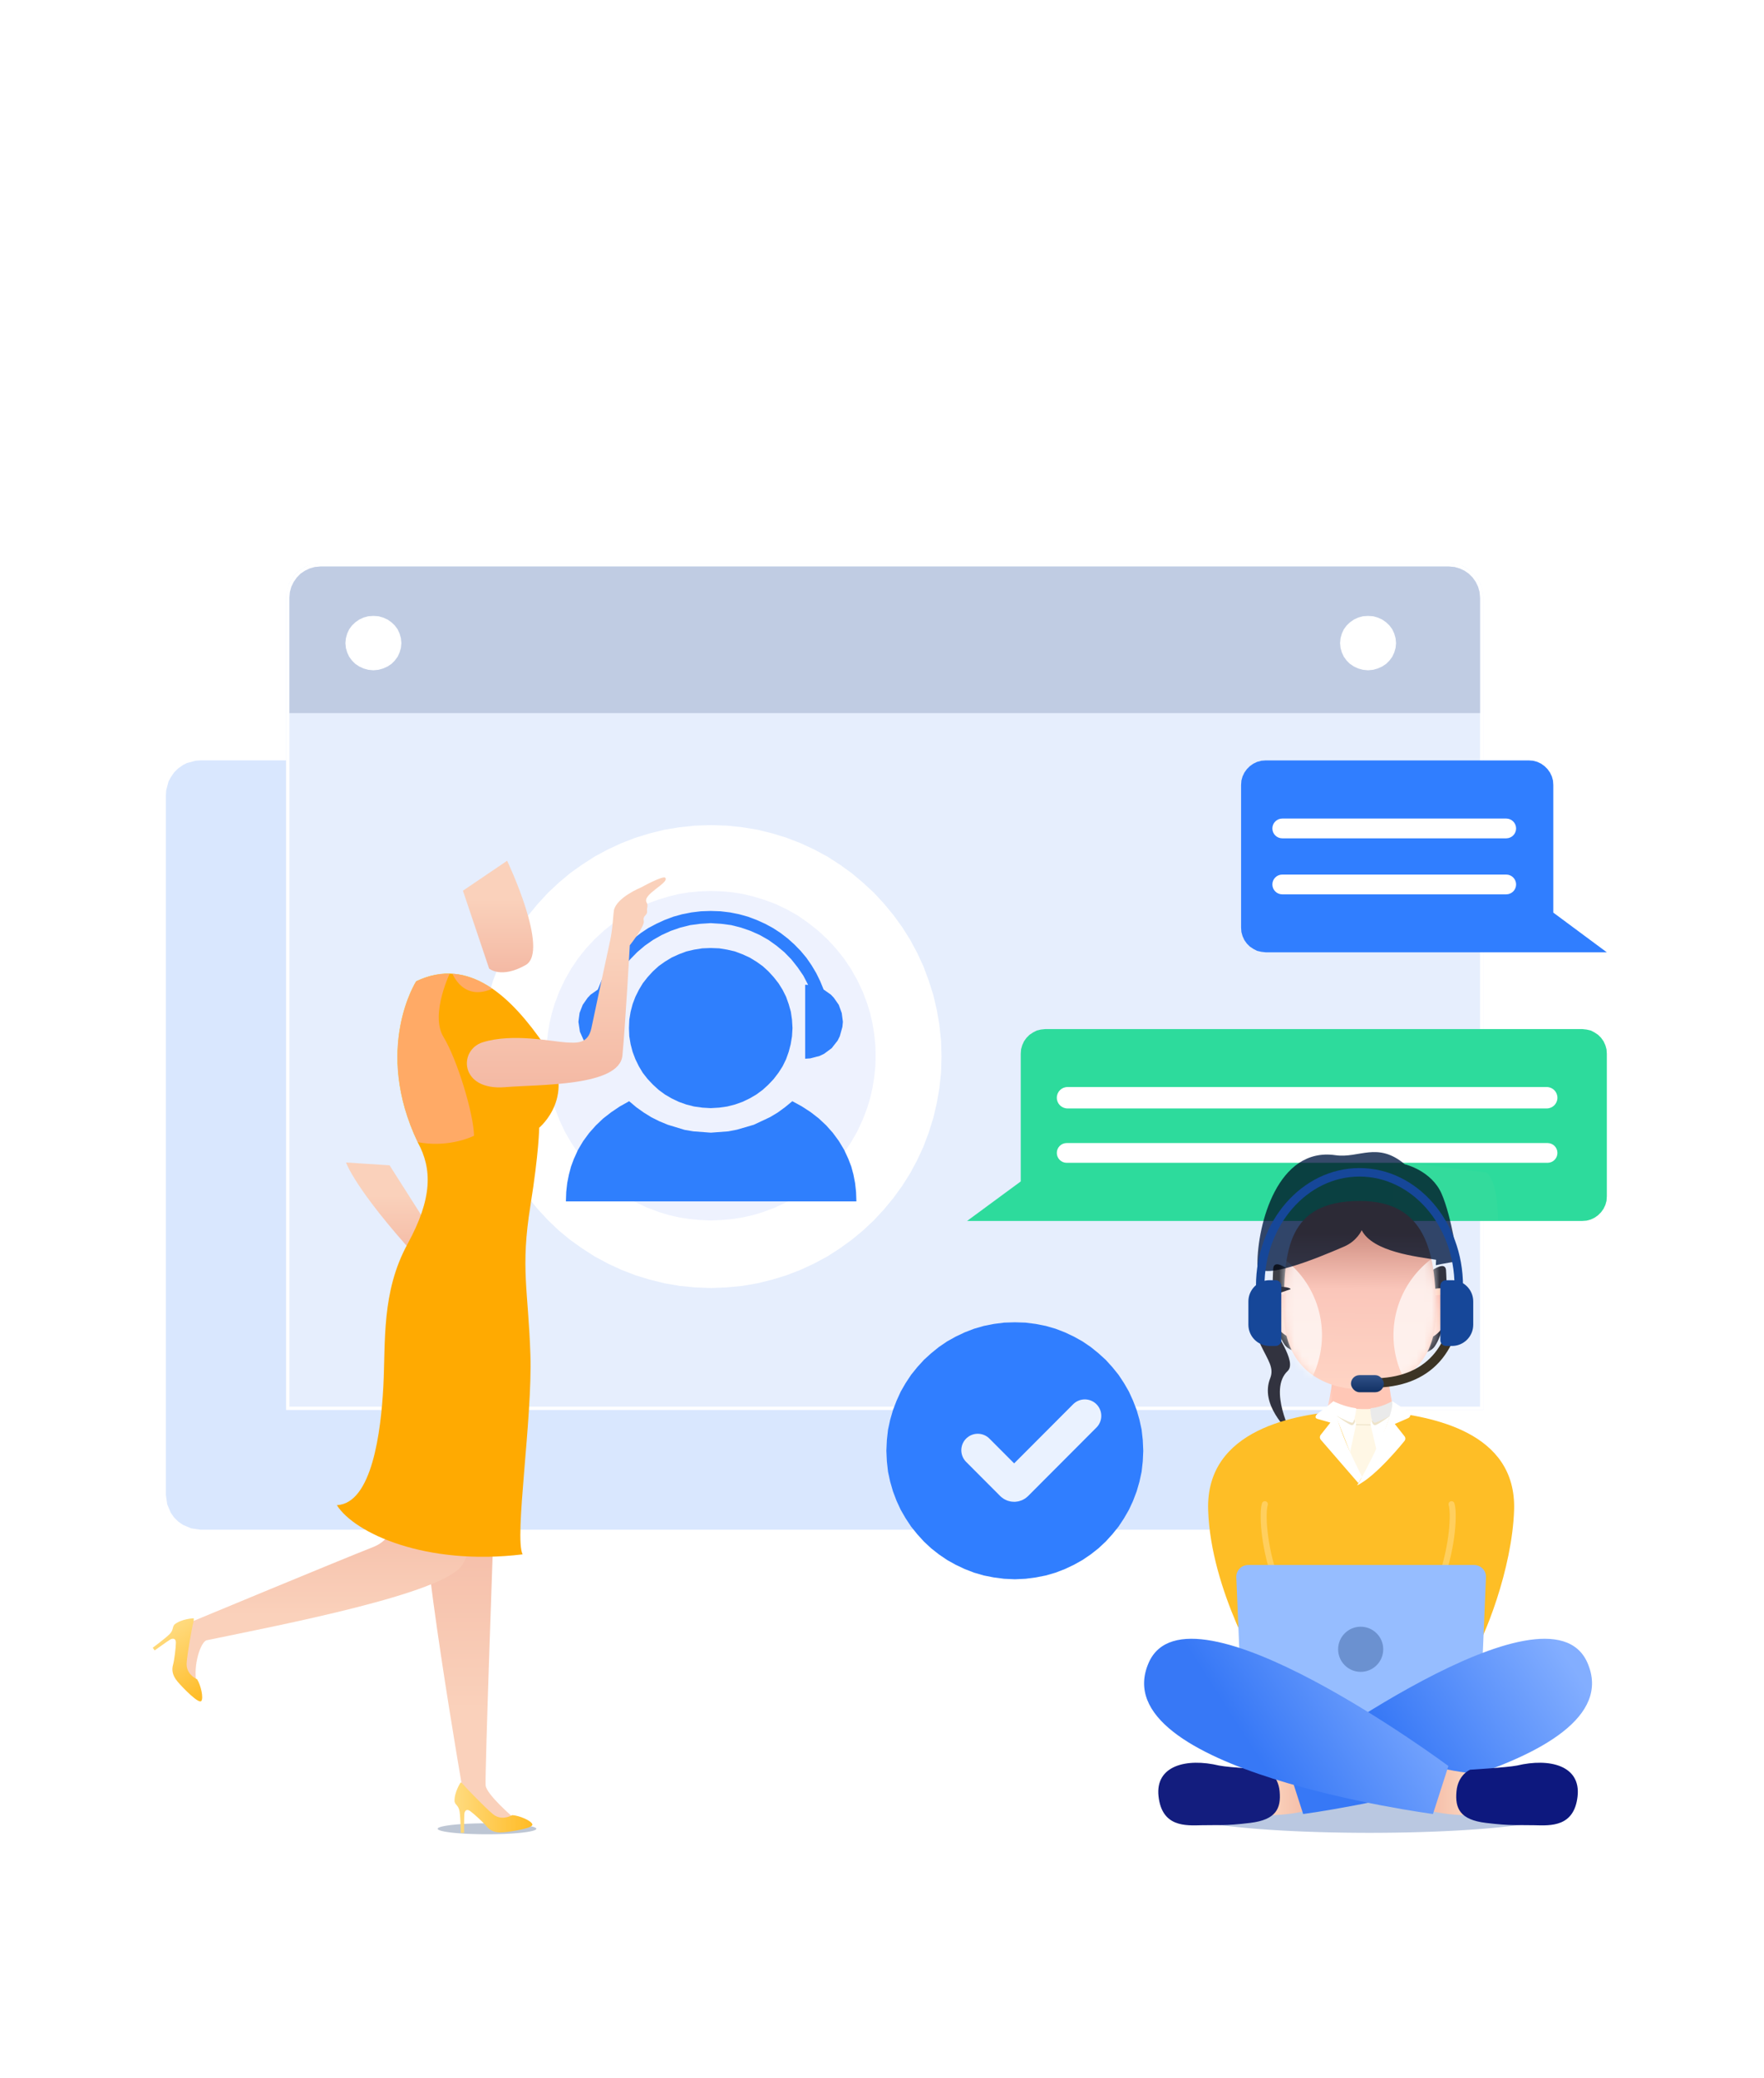 <svg fill="none" xmlns="http://www.w3.org/2000/svg" viewBox="0 0 231 272" class="design-iconfont">
  <g opacity=".3" filter="url(#i1vtztu0r__filter0_f_6640_50117)">
    <path fill="#23406F" d="M63.777 238.683A6.459 0.718 0 1 0 63.777 240.119A6.459 0.718 0 1 0 63.777 238.683Z"/>
  </g>
  <path d="M26.254 99.539H171.602L172.809 99.69L173.888 100.143L174.513 100.596L175.052 101.135L175.505 101.782L175.958 102.839L176.13 104.068V195.719L176.087 196.344L175.764 197.466L175.505 198.005L175.052 198.63L174.513 199.169L173.888 199.622L172.809 200.075L172.227 200.204L171.602 200.248H26.254L25.046 200.075L23.968 199.622L23.321 199.169L22.782 198.63L22.351 198.005L21.898 196.927L21.725 195.719V104.068L21.768 103.442L22.07 102.299L22.351 101.782L22.782 101.135L23.321 100.596L23.968 100.143L24.485 99.884L25.628 99.582L26.254 99.539Z" fill="#D9E7FE"/>
  <path d="M41.996 73.727H189.717L190.342 73.77L191.485 74.072L192.002 74.33L192.628 74.783L193.167 75.322L193.62 75.969L193.879 76.487L194.202 77.63L194.245 78.255V184.571H37.468V78.255L37.511 77.63L37.813 76.487L38.093 75.969L38.524 75.322L39.063 74.783L39.71 74.33L40.228 74.072L41.371 73.77L41.996 73.727Z" fill="#E6EEFD"/>
  <path d="M41.996 73.941H189.717L190.493 74.006L191.226 74.2L191.895 74.524L192.498 74.955L193.016 75.472L193.447 76.076L193.749 76.745L193.965 77.457L194.03 78.254V184.354H37.683V78.254L37.748 77.457L37.942 76.745L38.266 76.076L38.697 75.472L39.215 74.955L39.818 74.524L40.487 74.2L41.198 74.006L41.996 73.941Z" stroke="#fff" stroke-width=".431"/>
  <path d="M41.996 74.16H189.716L190.471 74.225L191.14 74.419L191.787 74.721L192.347 75.109L192.843 75.605L193.253 76.187L193.555 76.813L193.749 77.503L193.814 78.257V93.353H37.899V78.257L37.964 77.503L38.158 76.813L38.46 76.187L38.869 75.605L39.344 75.109L39.926 74.721L40.551 74.419L41.242 74.225L41.996 74.16Z" fill="#C0CCE3"/>
  <path d="M182.816 84.187L182.751 84.834L182.579 85.416L182.32 85.977L181.953 86.473L181.522 86.904L181.004 87.249L180.422 87.508L179.818 87.681L179.15 87.745L178.481 87.681L177.856 87.508L177.295 87.249L176.778 86.904L176.346 86.473L175.98 85.977L175.721 85.416L175.548 84.834L175.484 84.187L175.548 83.54L175.721 82.936L175.98 82.376L176.346 81.88L176.778 81.47L177.295 81.103L177.856 80.845L178.481 80.672L179.15 80.629L179.818 80.672L180.422 80.845L181.004 81.103L181.522 81.47L181.953 81.88L182.32 82.376L182.579 82.936L182.751 83.54L182.816 84.187Z" fill="#fff"/>
  <path d="M52.563 84.187L52.498 84.834L52.326 85.416L52.067 85.977L51.7 86.473L51.269 86.904L50.752 87.249L50.169 87.508L49.566 87.681L48.897 87.745L48.228 87.681L47.603 87.508L47.042 87.249L46.525 86.904L46.094 86.473L45.727 85.977L45.468 85.416L45.296 84.834L45.231 84.187L45.296 83.54L45.468 82.936L45.727 82.376L46.094 81.88L46.525 81.47L47.042 81.103L47.603 80.845L48.228 80.672L48.897 80.629L49.566 80.672L50.169 80.845L50.752 81.103L51.269 81.47L51.7 81.88L52.067 82.376L52.326 82.936L52.498 83.54L52.563 84.187Z" fill="#fff"/>
  <path d="M123.296 138.314L123.232 140.406L123.016 142.433L122.671 144.417L122.218 146.358L121.614 148.277L120.924 150.11L120.105 151.879L119.177 153.604L118.142 155.243L116.999 156.817L115.77 158.305L114.455 159.728L113.031 161.066L111.543 162.295L109.991 163.416L108.352 164.473L106.627 165.4L104.858 166.22L103.025 166.931L101.127 167.513L99.208 167.988L97.224 168.333L95.197 168.527L93.105 168.613L91.013 168.527L88.986 168.333L87.002 167.988L85.083 167.513L83.185 166.931L81.352 166.22L79.584 165.4L77.859 164.473L76.22 163.416L74.646 162.295L73.158 161.066L71.756 159.728L70.441 158.305L69.211 156.817L68.068 155.243L67.033 153.604L66.106 151.879L65.287 150.11L64.575 148.277L63.993 146.358L63.518 144.417L63.195 142.433L62.979 140.406L62.914 138.314L62.979 136.201L63.195 134.174L63.518 132.19L63.993 130.249L64.575 128.351L65.287 126.497L66.106 124.728L67.033 123.003L68.068 121.364L69.211 119.79L70.441 118.302L71.756 116.879L73.158 115.563L74.646 114.313L76.22 113.191L77.859 112.135L79.584 111.207L81.352 110.388L83.185 109.676L85.083 109.094L87.002 108.619L88.986 108.296L91.013 108.08L93.105 108.016L95.197 108.08L97.224 108.296L99.208 108.619L101.127 109.094L103.025 109.676L104.858 110.388L106.627 111.207L108.352 112.135L109.991 113.191L111.543 114.313L113.031 115.563L114.455 116.879L115.77 118.302L116.999 119.79L118.142 121.364L119.177 123.003L120.105 124.728L120.924 126.497L121.614 128.351L122.218 130.249L122.671 132.19L123.016 134.174L123.232 136.201L123.296 138.314Z" fill="#fff"/>
  <path d="M114.67 138.206L114.627 139.629L114.476 141.031L114.261 142.389L113.959 143.726L113.57 145.02L112.967 146.594L112.255 148.126L111.436 149.549L110.508 150.929L109.473 152.244L108.352 153.452L107.144 154.573L105.829 155.609L104.47 156.536L103.025 157.355L101.516 158.067L99.92 158.671L98.626 159.059L97.289 159.361L95.93 159.577L94.55 159.706L93.105 159.771L91.66 159.706L90.259 159.577L88.9 159.361L87.585 159.059L86.291 158.671L84.695 158.067L83.185 157.355L81.74 156.536L80.36 155.609L79.067 154.573L77.859 153.452L76.737 152.244L75.702 150.929L74.775 149.549L73.956 148.126L73.244 146.594L72.64 145.02L72.252 143.726L71.95 142.389L71.734 141.031L71.583 139.629L71.54 138.206L71.583 136.761L71.734 135.359L71.95 134L72.252 132.685L72.64 131.391L73.244 129.795L73.956 128.286L74.775 126.841L75.702 125.461L76.737 124.167L77.859 122.959L79.067 121.838L80.36 120.803L81.74 119.854L83.185 119.034L84.695 118.323L86.291 117.74L87.585 117.352L88.9 117.029L90.259 116.813L91.66 116.684L93.105 116.641L94.55 116.684L95.93 116.813L97.289 117.029L98.626 117.352L99.92 117.74L101.516 118.323L103.025 119.034L104.47 119.854L105.829 120.803L107.144 121.838L108.352 122.959L109.473 124.167L110.508 125.461L111.436 126.841L112.255 128.286L112.967 129.795L113.57 131.391L113.959 132.685L114.261 134L114.476 135.359L114.627 136.761L114.67 138.206Z" fill="#EEF2FE"/>
  <path d="M93.062 124.102L91.962 124.145L90.884 124.317L89.87 124.554L88.9 124.921L87.951 125.352L87.067 125.891L86.247 126.474L85.493 127.164L84.803 127.919L84.177 128.716L83.66 129.579L83.207 130.485L82.84 131.455L82.581 132.447L82.409 133.482L82.366 134.582L82.409 135.66L82.581 136.696L82.84 137.688L83.207 138.658L83.66 139.585L84.177 140.448L84.803 141.246L85.493 141.979L86.247 142.669L87.067 143.273L87.951 143.79L88.9 144.243L89.87 144.588L90.884 144.847L91.962 144.998L93.062 145.063L94.183 144.998L95.24 144.847L96.254 144.588L97.224 144.243L98.173 143.79L99.057 143.273L99.876 142.669L100.631 141.979L101.321 141.246L101.947 140.426L102.486 139.585L102.939 138.658L103.284 137.688L103.543 136.696L103.715 135.66L103.78 134.582L103.715 133.482L103.564 132.447L103.284 131.455L102.939 130.485L102.486 129.579L101.947 128.716L101.321 127.919L100.631 127.164L99.876 126.474L99.057 125.891L98.173 125.352L97.224 124.921L96.254 124.554L95.24 124.317L94.183 124.145L93.062 124.102Z" fill="#2F7FFD"/>
  <path d="M80.705 138.594V128.911L80.296 128.933L80.942 127.725L81.676 126.625L82.517 125.59L83.444 124.641L84.436 123.8L85.514 123.045L86.657 122.398L87.843 121.859L89.094 121.428L90.388 121.105L91.704 120.932L93.062 120.846L94.421 120.932L95.758 121.105L97.03 121.428L98.281 121.859L99.488 122.398L100.631 123.045L101.688 123.8L102.702 124.641L103.629 125.59L104.448 126.625L105.203 127.725L105.829 128.933L105.44 128.911V138.594L106.109 138.551L107.338 138.227L107.92 137.947L108.912 137.214L109.689 136.222L109.969 135.661L110.314 134.432L110.379 133.763L110.228 132.62L109.84 131.542L109.193 130.615L108.805 130.205L107.856 129.537L107.403 128.437L106.885 127.38L106.281 126.366L105.613 125.396L104.858 124.49L104.039 123.649L103.176 122.873L102.227 122.14L101.235 121.493L100.2 120.932L99.1 120.436L97.957 120.005L96.793 119.681L95.607 119.444L94.356 119.293L93.062 119.25L91.79 119.293L90.539 119.444L89.331 119.681L88.167 120.005L87.024 120.436L85.946 120.932L84.889 121.493L83.918 122.14L82.97 122.873L82.085 123.649L81.288 124.49L80.533 125.396L79.864 126.366L79.26 127.358L78.743 128.415L78.29 129.537L77.341 130.205L76.953 130.615L76.306 131.542L75.896 132.599L75.745 133.763L75.939 135.057L76.457 136.222L77.233 137.214L78.225 137.947L79.39 138.443L80.705 138.594Z" fill="#2F7FFD"/>
  <path d="M103.758 144.156L102.81 144.933L101.839 145.644L100.826 146.248L98.712 147.24L96.491 147.887L95.37 148.103L93.084 148.275L90.798 148.103L89.655 147.909L87.455 147.24L86.356 146.787L85.32 146.27L84.307 145.644L83.336 144.954L82.388 144.156L81.158 144.846L80.037 145.601L78.98 146.421L78.031 147.326L77.147 148.318L76.371 149.375L75.702 150.496L75.142 151.726L74.775 152.718L74.495 153.774L74.279 154.874L74.15 156.039L74.107 157.268H112.147L112.104 156.039L111.975 154.874L111.759 153.753L111.479 152.718L111.091 151.704L110.53 150.496L109.84 149.353L109.063 148.297L108.179 147.305L107.209 146.399L106.152 145.58L104.988 144.825L103.758 144.156Z" fill="#2F7FFD"/>
  <path d="M194.267 124.666H210.419L203.41 119.469V102.778L203.367 102.174L203.216 101.635L202.979 101.139L202.656 100.686L202.267 100.298L201.815 99.974L201.319 99.737L200.779 99.586L200.176 99.543H165.758L165.176 99.586L164.615 99.737L164.119 99.974L163.666 100.298L163.278 100.686L162.954 101.139L162.717 101.635L162.566 102.174L162.523 102.778V121.431L162.566 122.014L162.717 122.553L162.954 123.07L163.278 123.523L163.666 123.911L164.119 124.213L164.615 124.472L165.176 124.601L165.758 124.666H194.267Z" fill="#307EFF"/>
  <path d="M198.537 108.45C198.537 107.736 197.957 107.156 197.243 107.156H167.914C167.2 107.156 166.62 107.736 166.62 108.45V108.45C166.62 109.165 167.2 109.744 167.914 109.744H197.243C197.957 109.744 198.537 109.165 198.537 108.45V108.45Z" fill="#fff"/>
  <path d="M198.537 115.782C198.537 115.068 197.957 114.488 197.243 114.488H167.914C167.2 114.488 166.62 115.068 166.62 115.782V115.782C166.62 116.497 167.2 117.076 167.914 117.076H197.243C197.957 117.076 198.537 116.497 198.537 115.782V115.782Z" fill="#fff"/>
  <path d="M142.813 159.834H126.639L133.669 154.659V137.946L133.712 137.363L133.863 136.824L134.1 136.307L134.424 135.854L134.812 135.466L135.265 135.164L135.761 134.905L136.3 134.776L136.904 134.711H207.184L207.766 134.776L208.327 134.905L208.823 135.164L209.276 135.466L209.664 135.854L209.988 136.307L210.225 136.824L210.376 137.363L210.419 137.946V156.599L210.376 157.203L210.225 157.742L209.988 158.238L209.664 158.691L209.276 159.079L208.823 159.403L208.327 159.64L207.766 159.791L207.184 159.834H142.813Z" fill="#2DDB9C"/>
  <path d="M138.392 143.703C138.392 142.928 139.019 142.301 139.794 142.301H202.548C203.322 142.301 203.949 142.928 203.949 143.703V143.703C203.949 144.477 203.322 145.104 202.548 145.104H139.794C139.019 145.104 138.392 144.477 138.392 143.703V143.703Z" fill="#fff"/>
  <path d="M138.392 150.927C138.392 150.212 138.971 149.633 139.686 149.633H202.656C203.37 149.633 203.949 150.212 203.949 150.927V150.927C203.949 151.641 203.37 152.221 202.656 152.221H139.686C138.971 152.221 138.392 151.641 138.392 150.927V150.927Z" fill="#fff"/>
  <g filter="url(#i1vtztu0r__filter1_i_6640_50117)">
    <path d="M61.712 107.547C61.712 107.547 66.622 106.929 68.291 110.622C69.961 114.315 66.768 115.866 66.768 115.866L68.414 123.064C68.414 123.064 71.296 124.611 70.56 131.379C69.82 138.147 62.528 143.674 62.528 143.674L59.571 112.409L61.712 107.547Z" fill="#334666"/>
  </g>
  <path d="M66.41 112.68C66.41 112.68 72.041 124.499 68.839 126.329C65.632 128.154 64.052 126.796 64.052 126.796L60.623 116.599L66.41 112.68Z" fill="url(#i1vtztu0r__paint0_linear_6640_50117)"/>
  <path d="M64.683 198.784C64.683 198.784 63.471 232.534 63.594 233.732C63.716 234.93 67.291 237.986 67.291 237.986L65.141 239.029L60.773 235.397C60.773 235.397 54.411 198.925 55.736 195.916C57.061 192.907 64.683 198.784 64.683 198.784Z" fill="url(#i1vtztu0r__paint1_linear_6640_50117)"/>
  <path d="M50.722 197.94C50.722 197.94 52.543 201.091 48.76 202.563C44.978 204.034 24.669 212.472 24.669 212.472L23.382 218.721C23.382 218.721 25.858 220.938 25.74 220.348C25.245 217.938 26.311 214.877 27.07 214.721C36.682 212.731 58.156 208.628 60.528 204.869C63.749 199.756 57.519 194.648 57.519 194.648L50.722 197.94Z" fill="url(#i1vtztu0r__paint2_linear_6640_50117)"/>
  <path d="M45.313 152.18C45.313 152.18 46.468 155.67 54.628 164.617C56.915 162.306 56.863 161.74 56.863 161.74L51.015 152.548L45.313 152.18Z" fill="url(#i1vtztu0r__paint3_linear_6640_50117)"/>
  <path d="M54.5 128.449C54.5 128.449 48.831 137.269 54.712 149.555C56.604 153.022 56.637 156.87 53.382 162.822C49.925 169.142 50.51 175.618 50.199 181.494C49.887 187.371 48.727 196.827 44.11 197.035C46.421 200.709 55.764 205.015 68.437 203.477C67.319 201.237 69.739 185.782 69.456 177.311C69.177 168.84 68.14 166.067 69.456 157.851C70.597 150.739 70.606 147.631 70.606 147.631C70.606 147.631 75.785 143.362 71.375 136.92C66.961 130.477 61.433 125.157 54.5 128.449Z" fill="#FFAA01"/>
  <g filter="url(#i1vtztu0r__filter2_i_6640_50117)">
    <path d="M67.598 110.805C67.598 110.805 68.013 114.375 64.235 118.158C68.126 124.666 68.541 131.038 63.466 134.401C58.392 137.759 56.802 132.722 56.802 132.722C56.802 132.722 53.972 138.391 55.797 141.405C57.627 144.414 59.75 151.483 59.806 154.356C54.732 156.667 46.181 155.615 43.823 146.795C43.351 144.206 43.181 141.975 43.955 139.325C44.728 136.674 45.039 136.514 44.2 133.523C43.36 130.529 42.054 125.095 47.775 119.006C47.596 112.847 51.548 108.437 58.571 109.277C60.519 106.324 67.013 105.975 67.598 110.805Z" fill="#334666"/>
  </g>
  <path d="M83.959 116.167C83.959 116.167 80.77 117.454 80.393 119.162C80.318 119.511 80.242 121.572 79.893 123.156C79.044 127.014 77.757 133.136 77.445 134.589C77.011 136.64 75.573 136.546 74.153 136.461C72.319 136.353 67.15 135.221 63.216 136.442C59.995 137.456 60.193 142.8 66.126 142.319C70.682 141.946 81.11 142.239 81.506 138.178C81.902 134.117 82.473 123.746 82.473 123.746C82.473 123.746 84.473 121.237 84.303 120.543C84.133 119.845 84.803 119.827 84.737 119.303C84.671 118.779 84.93 118.596 84.666 118.124C84.086 117.072 87.718 115.549 87.119 114.907C86.822 114.582 83.959 116.167 83.959 116.167Z" fill="url(#i1vtztu0r__paint4_linear_6640_50117)"/>
  <path d="M60.311 233.351C60.311 233.351 59.452 234.662 59.523 235.832C59.627 236.331 60.056 236.322 60.183 237.143C60.311 237.963 60.344 239.935 60.344 239.935H60.773C60.773 239.935 60.773 237.713 60.806 237.435C60.839 237.157 61.042 236.699 61.575 237.086C62.108 237.473 63.334 238.609 63.692 239.053C64.051 239.496 64.645 239.972 65.852 239.869C67.06 239.765 69.828 239.322 69.715 238.831C69.602 238.341 67.994 237.666 67.088 237.614C66.711 237.803 65.584 238.341 64.537 237.473C63.489 236.605 61.009 234.016 60.844 233.808C60.679 233.601 60.363 233.261 60.311 233.351Z" fill="url(#i1vtztu0r__paint5_linear_6640_50117)"/>
  <path d="M25.334 211.848C25.334 211.848 23.768 211.914 22.858 212.65C22.514 213.022 22.768 213.366 22.179 213.947C21.589 214.527 20 215.701 20 215.701L20.25 216.05C20.25 216.05 22.056 214.758 22.302 214.621C22.547 214.484 23.042 214.385 23.033 215.045C23.028 215.706 22.82 217.366 22.665 217.913C22.509 218.46 22.471 219.224 23.259 220.144C24.047 221.064 26.018 223.059 26.353 222.681C26.688 222.304 26.296 220.601 25.815 219.837C25.443 219.644 24.349 219.036 24.443 217.682C24.537 216.324 25.202 212.801 25.273 212.546C25.344 212.291 25.438 211.838 25.334 211.848Z" fill="url(#i1vtztu0r__paint6_linear_6640_50117)"/>
  <path d="M149.713 189.918L149.649 191.299L149.498 192.657L149.217 193.951L148.851 195.223L148.376 196.474L147.837 197.639L147.19 198.76L146.479 199.838L145.659 200.852L144.797 201.801L143.848 202.685L142.834 203.483L141.756 204.216L140.635 204.841L139.448 205.402L138.219 205.876L136.947 206.243L135.631 206.502L134.294 206.674L132.893 206.739L131.491 206.674L130.154 206.502L128.839 206.243L127.566 205.876L126.337 205.402L125.151 204.841L124.03 204.216L122.951 203.483L121.938 202.685L120.989 201.801L120.126 200.852L119.307 199.838L118.595 198.76L117.948 197.639L117.409 196.474L116.935 195.223L116.568 193.951L116.288 192.657L116.137 191.299L116.072 189.918L116.137 188.517L116.288 187.158L116.568 185.864L116.935 184.592L117.409 183.363L117.948 182.177L118.595 181.055L119.307 179.977L120.126 178.963L120.989 178.014L121.938 177.152L122.951 176.332L124.03 175.599L125.151 174.974L126.337 174.413L127.566 173.939L128.839 173.572L130.154 173.313L131.491 173.141L132.893 173.098L134.294 173.141L135.631 173.313L136.947 173.572L138.219 173.939L139.448 174.413L140.635 174.974L141.756 175.599L142.834 176.332L143.848 177.152L144.797 178.014L145.659 178.963L146.479 179.977L147.19 181.055L147.837 182.177L148.376 183.363L148.851 184.592L149.217 185.864L149.498 187.158L149.649 188.517L149.713 189.918Z" fill="#307EFF"/>
  <path d="M128.041 189.846L132.499 194.315C132.668 194.484 132.941 194.484 133.11 194.315L142.058 185.348" stroke="#EAF2FF" stroke-width="4.313" stroke-linecap="round"/>
  <g opacity=".3" filter="url(#i1vtztu0r__filter3_f_6640_50117)">
    <path fill="#17489A" d="M179.339 234.816A24.404 2.557 0 1 0 179.339 239.93A24.404 2.557 0 1 0 179.339 234.816Z"/>
  </g>
  <g filter="url(#i1vtztu0r__filter4_i_6640_50117)">
    <path fill-rule="evenodd" clip-rule="evenodd" d="M166.711 165.716C166.711 165.716 164.098 168.997 165.107 171.329C166.115 173.661 166.413 176.362 166.001 177.282C165.588 178.202 163.68 180.165 164.726 181.986C165.772 183.806 165.17 189.499 164.417 189.543C163.663 189.587 162.243 194.209 164.213 194.613H179.262L178.631 164.102L166.711 165.716Z" fill="#334666"/>
  </g>
  <g filter="url(#i1vtztu0r__filter5_i_6640_50117)">
    <path fill-rule="evenodd" clip-rule="evenodd" d="M189.781 165.727C189.781 165.727 191.168 166.569 191.274 171.628C191.327 174.157 189.747 175.133 190.22 177.351C190.4 178.196 192.541 180.222 191.495 182.035C190.449 183.848 191.051 189.517 191.804 189.56C192.557 189.604 193.978 194.207 192.007 194.609H176.959L177.59 164.227L189.781 165.727Z" fill="#334666"/>
  </g>
  <path fill-rule="evenodd" clip-rule="evenodd" d="M166.727 166.217C166.727 166.217 166.191 173.005 168.185 175.985C168.65 176.681 169.557 176.91 170.293 177.093L169.693 166.946C169.694 166.946 166.702 164.272 166.727 166.217Z" fill="#3D3F47"/>
  <path fill-rule="evenodd" clip-rule="evenodd" d="M189.369 166.443C189.369 166.443 189.904 173.231 187.91 176.212C187.445 176.907 186.538 177.137 185.802 177.319L186.402 167.172C186.402 167.172 189.393 164.498 189.369 166.443Z" fill="#32333F"/>
  <path fill-rule="evenodd" clip-rule="evenodd" d="M185.802 169.476C185.802 169.476 189.087 167.717 189.921 169.304C190.754 170.89 188.726 176.207 185.802 175.094V169.476Z" fill="url(#i1vtztu0r__paint7_linear_6640_50117)"/>
  <path fill-rule="evenodd" clip-rule="evenodd" d="M187.911 169.619C187.911 169.619 189.646 169.141 189.537 170.47C189.429 171.799 188.651 174.504 186.279 174.598L187.911 169.619Z" fill="url(#i1vtztu0r__paint8_linear_6640_50117)"/>
  <path fill-rule="evenodd" clip-rule="evenodd" d="M187.911 169.619C187.911 169.619 189.646 169.141 189.537 170.47C189.429 171.799 188.651 174.504 186.279 174.598L187.911 169.619Z" fill="url(#i1vtztu0r__paint9_linear_6640_50117)"/>
  <path fill-rule="evenodd" clip-rule="evenodd" d="M170.339 175.004C167.415 176.117 165.388 170.8 166.221 169.214C167.054 167.628 170.339 169.386 170.339 169.386V175.004Z" fill="url(#i1vtztu0r__paint10_linear_6640_50117)"/>
  <path fill-rule="evenodd" clip-rule="evenodd" d="M168.23 169.529C168.23 169.529 166.495 169.051 166.603 170.38C166.712 171.709 167.49 174.415 169.861 174.509L168.23 169.529Z" fill="url(#i1vtztu0r__paint11_linear_6640_50117)"/>
  <path fill-rule="evenodd" clip-rule="evenodd" d="M181.801 180.414L178.155 180.466L174.509 180.414C174.509 180.414 174.28 182.535 173.873 184.112C173.664 184.922 174.274 185.71 175.109 185.71H178.054H178.256H181.075C181.97 185.71 182.625 184.87 182.409 184.002C182.019 182.438 181.801 180.414 181.801 180.414Z" fill="url(#i1vtztu0r__paint12_linear_6640_50117)"/>
  <path fill-rule="evenodd" clip-rule="evenodd" d="M181.802 180.414L178.157 180.466L174.511 180.414C174.511 180.414 174.606 182.624 174.199 184.201C173.99 185.01 174.758 185.71 175.594 185.71H178.056H178.258H181.077C181.972 185.71 182.516 184.902 182.3 184.034C181.91 182.47 181.802 180.414 181.802 180.414Z" fill="#FFC7B6"/>
  <path fill-rule="evenodd" clip-rule="evenodd" d="M188.042 171.766C188.042 179.803 182.04 181.857 178.079 181.857C174.21 181.857 168.116 179.803 168.116 171.766C168.116 163.73 168.535 157.215 178.079 157.215C186.587 157.215 188.042 163.73 188.042 171.766Z" fill="url(#i1vtztu0r__paint13_linear_6640_50117)"/>
  <g opacity=".7">
    <mask id="i1vtztu0r__klg2u60ata" style="mask-type:alpha" maskUnits="userSpaceOnUse" x="168" y="157" width="21" height="25">
      <path fill-rule="evenodd" clip-rule="evenodd" d="M188.042 171.762C188.042 179.799 182.04 181.853 178.079 181.853C174.21 181.853 168.116 179.799 168.116 171.762C168.116 163.726 168.535 157.211 178.079 157.211C186.587 157.211 188.042 163.726 188.042 171.762Z" fill="url(#i1vtztu0r__paint14_linear_6640_50117)"/>
    </mask>
    <g mask="url(#i1vtztu0r__klg2u60ata)">
      <g filter="url(#i1vtztu0r__filter6_f_6640_50117)">
        <path fill="#fff" d="M194.978 162.286A12.499 12.499 0 1 0 194.978 187.284A12.499 12.499 0 1 0 194.978 162.286Z"/>
      </g>
      <g filter="url(#i1vtztu0r__filter7_f_6640_50117)">
        <path fill="#fff" d="M160.616 162.286A12.499 12.499 0 1 0 160.616 187.284A12.499 12.499 0 1 0 160.616 162.286Z"/>
      </g>
    </g>
  </g>
  <g filter="url(#i1vtztu0r__filter8_ii_6640_50117)">
    <path fill-rule="evenodd" clip-rule="evenodd" d="M183.966 155.474C183.966 155.474 187.454 156.273 188.789 159.346C190.125 162.418 190.903 168.16 190.903 168.16C190.903 168.16 188.607 168.526 188.042 168.687C188.001 168.681 188.077 167.98 188.055 167.976C185.582 167.565 179.777 166.959 178.318 164.103C178.318 164.103 177.715 165.51 176.02 166.242C172.564 167.735 164.666 171.033 164.663 168.547C164.657 163.358 167.298 153.182 174.877 154.282C177.967 154.731 180.371 152.448 183.966 155.474Z" fill="#364A6A"/>
  </g>
  <path fill-rule="evenodd" clip-rule="evenodd" d="M164.703 168.368C164.703 168.368 164.196 174.216 165.124 176.141C166.052 178.066 166.87 179.069 166.338 180.412C164.959 183.894 168.569 187.125 169.222 187.95C169.222 187.95 166.03 181.913 168.614 179.483C169.938 178.238 166.75 174.309 166.66 173.165C166.339 169.103 167.098 169.486 169.004 168.766C168.964 168.266 164.703 168.368 164.703 168.368Z" fill="#32333F"/>
  <path d="M191.027 168.358C191.027 160.133 185.207 153.465 178.028 153.465C170.849 153.465 165.029 160.133 165.029 168.358" stroke="#164799" stroke-width="1.112"/>
  <path d="M163.48 170.366C163.48 168.831 164.725 167.586 166.26 167.586H167.043C167.452 167.586 167.784 167.918 167.784 168.327V175.453C167.784 175.863 167.452 176.195 167.043 176.195H166.26C164.725 176.195 163.48 174.95 163.48 173.414V170.366Z" fill="#164799"/>
  <path d="M190.944 168.531C190.944 176.757 186.932 181.049 179.752 181.049" stroke="#3C3425" stroke-width="1.223"/>
  <rect x="176.912" y="180.016" width="4.304" height="2.238" rx="1.119" fill="url(#i1vtztu0r__paint15_linear_6640_50117)"/>
  <path d="M192.923 170.366C192.923 168.831 191.678 167.586 190.143 167.586H189.36C188.951 167.586 188.619 167.918 188.619 168.327V175.453C188.619 175.863 188.951 176.195 189.36 176.195H190.143C191.678 176.195 192.923 174.95 192.923 173.414V170.366Z" fill="#164799"/>
  <path d="M191.183 224.766H164.594V230.871H191.183V224.766Z" fill="#072C3D"/>
  <path d="M193.113 223.786L164.061 222.801L162.23 197.59H195.319L193.113 223.786Z" fill="#EDF0FB"/>
  <path fill="#FEBE26" d="M165.626 197.629H191.657V209.715H165.626z"/>
  <path d="M198.274 197.687C198.018 205.329 194.433 214.527 192.424 217.521C191.636 218.703 191.104 219.353 191.104 219.353H184.467C184.467 219.353 184.486 219.313 184.526 219.254C184.526 219.235 184.545 219.215 184.545 219.215C184.88 218.624 186.22 216.201 187.362 212.951C188.721 209.091 189.804 204.049 188.662 199.46H167.804C165.539 208.52 171.999 219.353 171.999 219.353H165.361C165.361 219.353 158.547 208.323 158.212 197.687C157.857 187.051 169.734 185.081 176.116 184.688H180.37C180.587 184.707 180.823 184.727 181.059 184.747C187.559 185.416 198.609 187.425 198.274 197.687Z" fill="#FEBE26"/>
  <path d="M188.721 206.628C190.277 202.236 190.434 197.993 190.08 196.91" stroke="#FFCF5E" stroke-width=".788" stroke-miterlimit="10" stroke-linecap="round"/>
  <path d="M166.996 206.628C165.44 202.236 165.282 197.993 165.637 196.91" stroke="#FFCF5E" stroke-width=".788" stroke-miterlimit="10" stroke-linecap="round"/>
  <path d="M192.227 226.931H164.239C163.373 226.931 162.683 226.241 162.683 225.375L161.895 206.427C161.895 205.56 162.585 204.871 163.451 204.871H193.035C193.902 204.871 194.591 205.56 194.591 206.427L193.803 225.375C193.803 226.241 193.094 226.931 192.227 226.931Z" fill="#96BDFF"/>
  <path d="M178.184 218.858C179.816 218.858 181.138 217.535 181.138 215.904C181.138 214.272 179.816 212.949 178.184 212.949C176.552 212.949 175.23 214.272 175.23 215.904C175.23 217.535 176.552 218.858 178.184 218.858Z" fill="#6B91D0"/>
  <path fill-rule="evenodd" clip-rule="evenodd" d="M174.812 185.074L178.1 193.448H179.086L182.111 185.159L174.812 185.074Z" fill="#fff"/>
  <path fill-rule="evenodd" clip-rule="evenodd" d="M177.607 186.336L176.329 192.268L178.372 193.355L180.771 192.004L179.446 186.362L177.607 186.336Z" fill="#FFF7E5"/>
  <path fill-rule="evenodd" clip-rule="evenodd" d="M177.598 186.387L177.57 186.516C177.565 186.537 177.581 186.556 177.602 186.557L179.435 186.586C179.467 186.587 179.491 186.557 179.484 186.526L179.457 186.413L177.598 186.387Z" fill="#EEE3C8"/>
  <path fill-rule="evenodd" clip-rule="evenodd" d="M175.01 185.32C175.01 185.32 176.688 186.551 177.017 186.564C177.345 186.577 177.455 186.043 177.455 186.043L177.293 185.637L175.01 185.32Z" fill="#EEE3C8"/>
  <path fill-rule="evenodd" clip-rule="evenodd" d="M182.079 185.32C182.079 185.32 180.4 186.551 180.072 186.564C179.744 186.577 179.633 186.043 179.633 186.043L179.796 185.637L182.079 185.32Z" fill="#EEE3C8"/>
  <path fill-rule="evenodd" clip-rule="evenodd" d="M177.603 184.426C177.603 184.426 179.14 184.521 179.465 184.418L179.737 185.521L179.468 186.389C179.455 186.429 179.419 186.455 179.377 186.455L177.67 186.43C177.632 186.43 177.599 186.406 177.584 186.37L177.275 185.575L177.603 184.426Z" fill="#FFF7E5"/>
  <path fill-rule="evenodd" clip-rule="evenodd" d="M174.631 183.445C174.631 183.445 174.124 184.467 174.228 184.764C174.333 185.062 176.83 186.311 177.105 186.243C177.322 186.188 177.484 185.255 177.618 184.457C177.627 184.405 177.591 184.357 177.539 184.349C175.996 184.135 174.631 183.445 174.631 183.445Z" fill="#fff"/>
  <path fill-rule="evenodd" clip-rule="evenodd" d="M182.287 183.442C182.356 183.423 182.932 184.527 182.849 184.763C182.745 185.061 180.248 186.31 179.973 186.242C179.755 186.187 179.515 185.773 179.457 184.484C179.453 184.401 179.517 184.331 179.6 184.325C180.89 184.242 182.287 183.442 182.287 183.442Z" fill="#EAEAEA"/>
  <path fill-rule="evenodd" clip-rule="evenodd" d="M182.289 183.406C183.692 184.334 184.456 184.799 184.456 184.799C184.79 184.998 184.758 185.491 184.402 185.646L182.651 186.405L183.93 188.027C184.07 188.204 184.067 188.455 183.923 188.628C183.923 188.628 180.198 193.299 177.705 194.45C178.375 193.551 182.791 185.074 182.289 183.406Z" fill="#fff"/>
  <path fill-rule="evenodd" clip-rule="evenodd" d="M174.63 183.406C174.378 183.643 173.473 184.39 172.633 184.98C172.279 185.229 172.098 185.624 172.514 185.743L174.215 186.229L172.954 187.827C172.804 188.018 172.808 188.288 172.963 188.475L177.875 194.148L178.373 193.323C178.373 193.322 174.973 186.97 174.63 183.406Z" fill="#fff"/>
  <path d="M170.021 231.387C170.021 231.387 166.135 232.258 164.743 232.133C163.355 232.003 164.517 237.606 164.517 237.606C164.517 237.606 168.23 237.862 171.513 236.912C172.623 232.618 170.021 231.387 170.021 231.387Z" fill="url(#i1vtztu0r__paint16_linear_6640_50117)"/>
  <path d="M168.629 231.183L170.65 237.467C170.65 237.467 214.078 231.746 207.872 217.655C202.684 205.871 168.629 231.183 168.629 231.183Z" fill="url(#i1vtztu0r__paint17_linear_6640_50117)"/>
  <path d="M165.778 231.668C165.778 231.668 167.37 232.292 167.57 234.509C167.774 236.729 167.114 238.217 163.731 238.629C160.348 239.041 159.49 238.885 157.369 238.937C155.248 238.989 152.168 239.193 151.713 235.159C151.258 231.126 155.382 230.098 159.659 231.126C161.008 231.386 165.778 231.668 165.778 231.668Z" fill="#131D7E"/>
  <path d="M188.279 231.387C188.279 231.387 192.165 232.258 193.558 232.133C194.946 232.003 193.783 237.606 193.783 237.606C193.783 237.606 190.071 237.862 186.787 236.912C185.681 232.618 188.279 231.387 188.279 231.387Z" fill="url(#i1vtztu0r__paint18_linear_6640_50117)"/>
  <path d="M189.672 231.183L187.651 237.467C187.651 237.467 144.222 231.746 150.429 217.655C155.62 205.871 189.672 231.183 189.672 231.183Z" fill="url(#i1vtztu0r__paint19_linear_6640_50117)"/>
  <path d="M192.522 231.668C192.522 231.668 190.93 232.292 190.73 234.509C190.526 236.729 191.186 238.217 194.569 238.629C197.952 239.041 198.81 238.885 200.931 238.937C203.052 238.989 206.132 239.193 206.587 235.159C207.042 231.126 202.918 230.098 198.641 231.126C197.297 231.386 192.522 231.668 192.522 231.668Z" fill="#0D187E"/>
  <defs>
    <linearGradient id="i1vtztu0r__paint0_linear_6640_50117" x1="65.222" y1="127.281" x2="65.222" y2="112.68" gradientUnits="userSpaceOnUse">
      <stop stop-color="#F4B9A4"/>
      <stop offset=".652" stop-color="#FAD1BB"/>
    </linearGradient>
    <linearGradient id="i1vtztu0r__paint1_linear_6640_50117" x1="61.423" y1="195.058" x2="61.423" y2="239.03" gradientUnits="userSpaceOnUse">
      <stop stop-color="#F4B9A4"/>
      <stop offset=".652" stop-color="#FAD1BB"/>
    </linearGradient>
    <linearGradient id="i1vtztu0r__paint2_linear_6640_50117" x1="42.414" y1="194.652" x2="42.414" y2="220.449" gradientUnits="userSpaceOnUse">
      <stop stop-color="#F4B9A4"/>
      <stop offset=".652" stop-color="#FAD1BB"/>
    </linearGradient>
    <linearGradient id="i1vtztu0r__paint3_linear_6640_50117" x1="51.089" y1="164.617" x2="51.089" y2="152.182" gradientUnits="userSpaceOnUse">
      <stop stop-color="#F4B9A4"/>
      <stop offset=".652" stop-color="#FAD1BB"/>
    </linearGradient>
    <linearGradient id="i1vtztu0r__paint4_linear_6640_50117" x1="74.164" y1="142.352" x2="74.164" y2="114.861" gradientUnits="userSpaceOnUse">
      <stop stop-color="#F4B9A4"/>
      <stop offset=".652" stop-color="#FAD1BB"/>
    </linearGradient>
    <linearGradient id="i1vtztu0r__paint5_linear_6640_50117" x1="59.52" y1="236.635" x2="69.715" y2="236.635" gradientUnits="userSpaceOnUse">
      <stop stop-color="#FFDB80"/>
      <stop offset="1" stop-color="#FFBB24"/>
    </linearGradient>
    <linearGradient id="i1vtztu0r__paint6_linear_6640_50117" x1="22.21" y1="213.08" x2="28.147" y2="221.369" gradientUnits="userSpaceOnUse">
      <stop stop-color="#FFDB80"/>
      <stop offset="1" stop-color="#FFBB24"/>
    </linearGradient>
    <linearGradient id="i1vtztu0r__paint7_linear_6640_50117" x1="186.138" y1="174.67" x2="188.462" y2="169.218" gradientUnits="userSpaceOnUse">
      <stop offset="5e-7" stop-color="#FFDBD4"/>
      <stop offset="1" stop-color="#FFD1BF"/>
    </linearGradient>
    <linearGradient id="i1vtztu0r__paint8_linear_6640_50117" x1="187.966" y1="169.618" x2="187.87" y2="174.614" gradientUnits="userSpaceOnUse">
      <stop offset="2.6e-7" stop-color="#FAC1B6"/>
      <stop offset="1" stop-color="#FFDED1"/>
    </linearGradient>
    <linearGradient id="i1vtztu0r__paint9_linear_6640_50117" x1="187.966" y1="169.618" x2="187.87" y2="174.614" gradientUnits="userSpaceOnUse">
      <stop offset="2.6e-7" stop-color="#FAC1B6"/>
      <stop offset="1" stop-color="#FFDED1"/>
    </linearGradient>
    <linearGradient id="i1vtztu0r__paint10_linear_6640_50117" x1="104.99" y1="174.58" x2="102.666" y2="169.128" gradientUnits="userSpaceOnUse">
      <stop offset="5e-7" stop-color="#FFDBD4"/>
      <stop offset="1" stop-color="#FFD1BF"/>
    </linearGradient>
    <linearGradient id="i1vtztu0r__paint11_linear_6640_50117" x1="103.161" y1="169.528" x2="103.257" y2="174.524" gradientUnits="userSpaceOnUse">
      <stop offset="2.6e-7" stop-color="#FAC1B6"/>
      <stop offset="1" stop-color="#FFDED1"/>
    </linearGradient>
    <linearGradient id="i1vtztu0r__paint12_linear_6640_50117" x1="178.124" y1="185.512" x2="178.198" y2="180.456" gradientUnits="userSpaceOnUse">
      <stop offset="9.9e-7" stop-color="#FFDBD4"/>
      <stop offset="1" stop-color="#FFBFAA"/>
    </linearGradient>
    <linearGradient id="i1vtztu0r__paint13_linear_6640_50117" x1="178.042" y1="161.482" x2="177.886" y2="181.781" gradientUnits="userSpaceOnUse">
      <stop offset="5e-7" stop-color="#D19083"/>
      <stop offset=".358" stop-color="#FAC6BA"/>
      <stop offset="1" stop-color="#FFD4C4"/>
    </linearGradient>
    <linearGradient id="i1vtztu0r__paint14_linear_6640_50117" x1="178.042" y1="161.479" x2="177.886" y2="181.777" gradientUnits="userSpaceOnUse">
      <stop offset="5e-7" stop-color="#D19083"/>
      <stop offset=".358" stop-color="#FAC6BA"/>
      <stop offset="1" stop-color="#FFD4C4"/>
    </linearGradient>
    <linearGradient id="i1vtztu0r__paint15_linear_6640_50117" x1="179.065" y1="180.016" x2="179.065" y2="182.254" gradientUnits="userSpaceOnUse">
      <stop stop-color="#305188"/>
      <stop offset="1" stop-color="#123164"/>
    </linearGradient>
    <linearGradient id="i1vtztu0r__paint16_linear_6640_50117" x1="171.787" y1="234.511" x2="164.062" y2="234.511" gradientUnits="userSpaceOnUse">
      <stop stop-color="#F4B9A4"/>
      <stop offset=".652" stop-color="#FAD1BB"/>
    </linearGradient>
    <linearGradient id="i1vtztu0r__paint17_linear_6640_50117" x1="205.37" y1="217.153" x2="183.988" y2="230.866" gradientUnits="userSpaceOnUse">
      <stop stop-color="#83AEFF"/>
      <stop offset="1" stop-color="#3778F6"/>
    </linearGradient>
    <linearGradient id="i1vtztu0r__paint18_linear_6640_50117" x1="186.515" y1="234.511" x2="194.24" y2="234.511" gradientUnits="userSpaceOnUse">
      <stop stop-color="#F4B9A4"/>
      <stop offset=".652" stop-color="#FAD1BB"/>
    </linearGradient>
    <linearGradient id="i1vtztu0r__paint19_linear_6640_50117" x1="186.563" y1="217.153" x2="165.18" y2="230.866" gradientUnits="userSpaceOnUse">
      <stop stop-color="#83AEFF"/>
      <stop offset="1" stop-color="#3778F6"/>
    </linearGradient>
    <filter id="i1vtztu0r__filter0_f_6640_50117" x="53.491" y="234.856" width="20.573" height="9.089" filterUnits="userSpaceOnUse" color-interpolation-filters="sRGB">
      <feFlood flood-opacity="0" result="BackgroundImageFix"/>
      <feBlend in="SourceGraphic" in2="BackgroundImageFix" result="shape"/>
      <feGaussianBlur stdDeviation="1.914" result="effect1_foregroundBlur_6640_50117"/>
    </filter>
    <filter id="i1vtztu0r__filter1_i_6640_50117" x="59.571" y="105.238" width="13.38" height="38.438" filterUnits="userSpaceOnUse" color-interpolation-filters="sRGB">
      <feFlood flood-opacity="0" result="BackgroundImageFix"/>
      <feBlend in="SourceGraphic" in2="BackgroundImageFix" result="shape"/>
      <feColorMatrix in="SourceAlpha" values="0 0 0 0 0 0 0 0 0 0 0 0 0 0 0 0 0 0 127 0" result="hardAlpha"/>
      <feOffset dx="2.27" dy="-5.675"/>
      <feGaussianBlur stdDeviation="1.135"/>
      <feComposite in2="hardAlpha" operator="arithmetic" k2="-1" k3="1"/>
      <feColorMatrix values="0 0 0 0 1 0 0 0 0 1 0 0 0 0 1 0 0 0 0.3 0"/>
      <feBlend mode="lighten" in2="shape" result="effect1_innerShadow_6640_50117"/>
    </filter>
    <filter id="i1vtztu0r__filter2_i_6640_50117" x="43.422" y="104.835" width="26.46" height="50.575" filterUnits="userSpaceOnUse" color-interpolation-filters="sRGB">
      <feFlood flood-opacity="0" result="BackgroundImageFix"/>
      <feBlend in="SourceGraphic" in2="BackgroundImageFix" result="shape"/>
      <feColorMatrix in="SourceAlpha" values="0 0 0 0 0 0 0 0 0 0 0 0 0 0 0 0 0 0 127 0" result="hardAlpha"/>
      <feOffset dx="2.27" dy="-5.675"/>
      <feGaussianBlur stdDeviation="1.135"/>
      <feComposite in2="hardAlpha" operator="arithmetic" k2="-1" k3="1"/>
      <feColorMatrix values="0 0 0 0 1 0 0 0 0 1 0 0 0 0 1 0 0 0 0.3 0"/>
      <feBlend mode="lighten" in2="shape" result="effect1_innerShadow_6640_50117"/>
    </filter>
    <filter id="i1vtztu0r__filter3_f_6640_50117" x="151.216" y="231.098" width="56.245" height="12.551" filterUnits="userSpaceOnUse" color-interpolation-filters="sRGB">
      <feFlood flood-opacity="0" result="BackgroundImageFix"/>
      <feBlend in="SourceGraphic" in2="BackgroundImageFix" result="shape"/>
      <feGaussianBlur stdDeviation="1.859" result="effect1_foregroundBlur_6640_50117"/>
    </filter>
    <filter id="i1vtztu0r__filter4_i_6640_50117" x="158.32" y="164.102" width="20.943" height="35.405" filterUnits="userSpaceOnUse" color-interpolation-filters="sRGB">
      <feFlood flood-opacity="0" result="BackgroundImageFix"/>
      <feBlend in="SourceGraphic" in2="BackgroundImageFix" result="shape"/>
      <feColorMatrix in="SourceAlpha" values="0 0 0 0 0 0 0 0 0 0 0 0 0 0 0 0 0 0 127 0" result="hardAlpha"/>
      <feOffset dx="-4.893" dy="12.233"/>
      <feGaussianBlur stdDeviation="2.447"/>
      <feComposite in2="hardAlpha" operator="arithmetic" k2="-1" k3="1"/>
      <feColorMatrix values="0 0 0 0 1 0 0 0 0 1 0 0 0 0 1 0 0 0 0.3 0"/>
      <feBlend mode="lighten" in2="shape" result="effect1_innerShadow_6640_50117"/>
    </filter>
    <filter id="i1vtztu0r__filter5_i_6640_50117" x="176.959" y="159.333" width="20.943" height="35.276" filterUnits="userSpaceOnUse" color-interpolation-filters="sRGB">
      <feFlood flood-opacity="0" result="BackgroundImageFix"/>
      <feBlend in="SourceGraphic" in2="BackgroundImageFix" result="shape"/>
      <feColorMatrix in="SourceAlpha" values="0 0 0 0 0 0 0 0 0 0 0 0 0 0 0 0 0 0 127 0" result="hardAlpha"/>
      <feOffset dx="4.893" dy="-12.233"/>
      <feGaussianBlur stdDeviation="2.447"/>
      <feComposite in2="hardAlpha" operator="arithmetic" k2="-1" k3="1"/>
      <feColorMatrix values="0 0 0 0 1 0 0 0 0 1 0 0 0 0 1 0 0 0 0.3 0"/>
      <feBlend mode="lighten" in2="shape" result="effect1_innerShadow_6640_50117"/>
    </filter>
    <filter id="i1vtztu0r__filter6_f_6640_50117" x="176.362" y="156.168" width="37.232" height="37.233" filterUnits="userSpaceOnUse" color-interpolation-filters="sRGB">
      <feFlood flood-opacity="0" result="BackgroundImageFix"/>
      <feBlend in="SourceGraphic" in2="BackgroundImageFix" result="shape"/>
      <feGaussianBlur stdDeviation="3.058" result="effect1_foregroundBlur_6640_50117"/>
    </filter>
    <filter id="i1vtztu0r__filter7_f_6640_50117" x="142" y="156.168" width="37.232" height="37.233" filterUnits="userSpaceOnUse" color-interpolation-filters="sRGB">
      <feFlood flood-opacity="0" result="BackgroundImageFix"/>
      <feBlend in="SourceGraphic" in2="BackgroundImageFix" result="shape"/>
      <feGaussianBlur stdDeviation="3.058" result="effect1_foregroundBlur_6640_50117"/>
    </filter>
    <filter id="i1vtztu0r__filter8_ii_6640_50117" x="164.663" y="147.758" width="26.24" height="24.745" filterUnits="userSpaceOnUse" color-interpolation-filters="sRGB">
      <feFlood flood-opacity="0" result="BackgroundImageFix"/>
      <feBlend in="SourceGraphic" in2="BackgroundImageFix" result="shape"/>
      <feColorMatrix in="SourceAlpha" values="0 0 0 0 0 0 0 0 0 0 0 0 0 0 0 0 0 0 127 0" result="hardAlpha"/>
      <feOffset dy="3.058"/>
      <feGaussianBlur stdDeviation="1.529"/>
      <feComposite in2="hardAlpha" operator="arithmetic" k2="-1" k3="1"/>
      <feColorMatrix values="0 0 0 0 0.9 0 0 0 0 0.928 0 0 0 0 1 0 0 0 0.6 0"/>
      <feBlend mode="lighten" in2="shape" result="effect1_innerShadow_6640_50117"/>
      <feColorMatrix in="SourceAlpha" values="0 0 0 0 0 0 0 0 0 0 0 0 0 0 0 0 0 0 127 0" result="hardAlpha"/>
      <feOffset dy="-6.117"/>
      <feGaussianBlur stdDeviation="6.117"/>
      <feComposite in2="hardAlpha" operator="arithmetic" k2="-1" k3="1"/>
      <feColorMatrix values="0 0 0 0 0.097 0 0 0 0 0.182 0 0 0 0 0.396 0 0 0 0.16 0"/>
      <feBlend mode="multiply" in2="effect1_innerShadow_6640_50117" result="effect2_innerShadow_6640_50117"/>
    </filter>
  </defs>
</svg>
